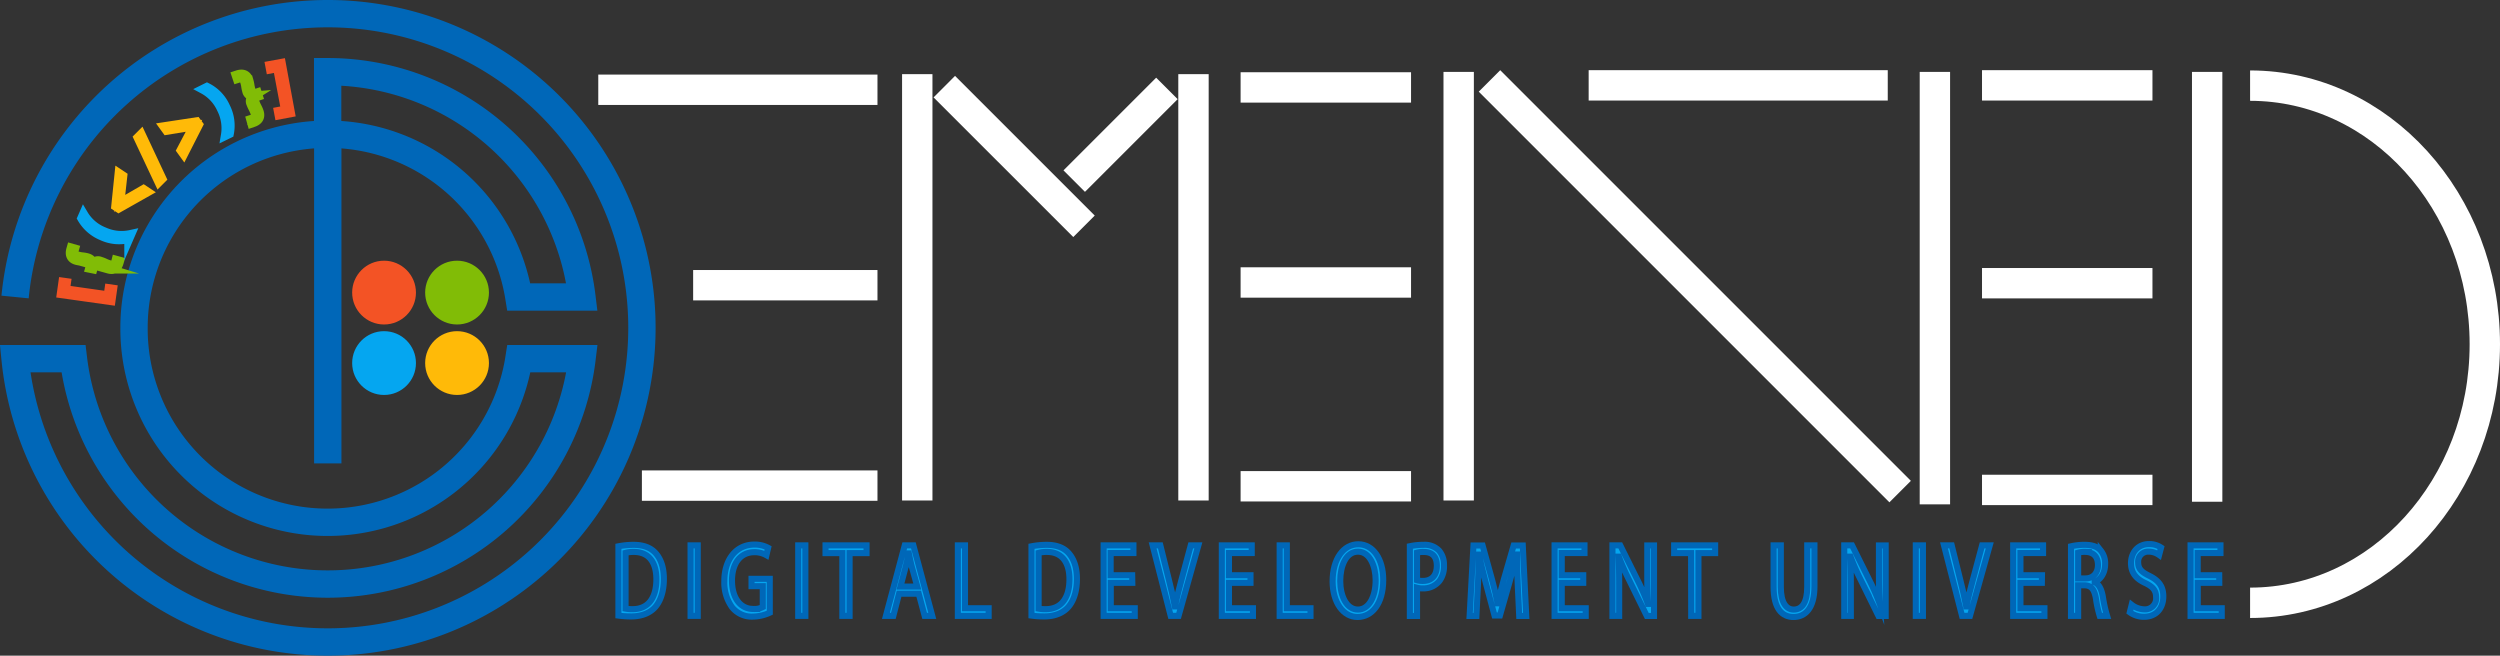 <svg id="Layer_1" data-name="Layer 1" xmlns="http://www.w3.org/2000/svg" viewBox="0 0 822.99 215.84"><rect x="0" y="0" width="822.99" height="215.84" fill="#333333" stroke="none"/><defs><style>.cls-1,.cls-2{fill:none;}.cls-1,.cls-12{stroke:#0067b8;}.cls-1,.cls-10,.cls-11,.cls-12,.cls-2,.cls-3,.cls-4,.cls-5,.cls-6,.cls-7,.cls-8,.cls-9{stroke-miterlimit:10;}.cls-1{stroke-width:9px;}.cls-2{stroke:#fff;stroke-width:10px;}.cls-3,.cls-9{fill:#f35325;}.cls-3,.cls-7,.cls-9{stroke:#f35325;}.cls-3,.cls-4,.cls-5,.cls-6,.cls-7{stroke-width:3px;}.cls-4,.cls-5,.cls-6,.cls-7{fill:#000333;}.cls-10,.cls-4{stroke:#81bc06;}.cls-5,.cls-8{stroke:#05a6f0;}.cls-11,.cls-6{stroke:#ffba08;}.cls-12,.cls-8{fill:#05a6f0;}.cls-10{fill:#81bc06;}.cls-11{fill:#ffba08;}.cls-12{stroke-width:2px;}</style></defs><title>cd-logo-light</title><path class="cls-1" d="M23.84,112.41a103.43,103.43,0,0,1,205.86,0c.33,3.34.5,6.73.5,10.15s-.17,6.81-.5,10.15a103.43,103.43,0,0,1-205.86,0H43.06a84.32,84.32,0,0,0,167.42,0H189.71A63.74,63.74,0,0,1,63,122.56c0-2.11.1-4.2.3-6.25q.2-2,.51-3.9a63.75,63.75,0,0,1,125.87,0h20.77a84.34,84.34,0,0,0-83.71-74.17V58.82" transform="translate(-18.88 -14.64)"/><line class="cls-1" x1="107.9" y1="43.97" x2="107.9" y2="152.55"/><line class="cls-2" x1="228.18" y1="93.89" x2="288.86" y2="93.89"/><line class="cls-2" x1="196.95" y1="29.55" x2="288.86" y2="29.55"/><line class="cls-2" x1="522.98" y1="28.1" x2="621.44" y2="28.1"/><line class="cls-2" x1="211.31" y1="159.86" x2="288.86" y2="159.86"/><line class="cls-2" x1="301.96" y1="24.41" x2="301.96" y2="164.76"/><line class="cls-2" x1="408.4" y1="160.08" x2="464.51" y2="160.08"/><line class="cls-2" x1="408.4" y1="92.99" x2="464.51" y2="92.99"/><line class="cls-2" x1="408.4" y1="28.78" x2="464.51" y2="28.78"/><line class="cls-2" x1="392.89" y1="24.41" x2="392.89" y2="164.76"/><line class="cls-2" x1="652.47" y1="161.28" x2="708.58" y2="161.28"/><line class="cls-2" x1="652.47" y1="93.23" x2="708.58" y2="93.23"/><line class="cls-2" x1="652.47" y1="28.1" x2="708.58" y2="28.1"/><line class="cls-2" x1="636.96" y1="23.67" x2="636.96" y2="166.03"/><line class="cls-2" x1="480.19" y1="23.67" x2="480.19" y2="164.76"/><line class="cls-2" x1="726.59" y1="23.67" x2="726.59" y2="165.17"/><line class="cls-2" x1="490.33" y1="26.64" x2="625.52" y2="161.83"/><path class="cls-2" d="M759.6,213.08c42.68,0,77.27-38.11,77.27-85.12S802.28,42.83,759.6,42.83" transform="translate(-18.88 -14.64)"/><line class="cls-2" x1="310.86" y1="28.52" x2="356.85" y2="74.5"/><line class="cls-2" x1="384.14" y1="29.11" x2="353.63" y2="59.62"/><path class="cls-3" d="M55.41,113.59l-16.33-2.3.53-3.75,1.13.16-.33,2.35,14.07,2,.33-2.36,1.13.16Z" transform="translate(-18.88 -14.64)"/><path class="cls-4" d="M48.43,102.94c.4-1.42-.32-1.83-1-2a14.07,14.07,0,0,0-1.72-.31,10.8,10.8,0,0,1-1.7-.3c-1.83-.51-2.28-1.93-1.8-3.62l.12-.42,1.09.31-.1.36c-.33,1.17.2,1.75,1.27,2a9.67,9.67,0,0,0,1.46.26,9.74,9.74,0,0,1,1.55.28c1.28.34,1.77,1.07,1.75,2h.05a2,2,0,0,1,2.57-.83,8.48,8.48,0,0,1,1.47.57,11.5,11.5,0,0,0,1.4.54c1.12.31,1.86,0,2.18-1.09l.09-.36,1.1.3-.12.42c-.46,1.66-1.52,2.69-3.53,2.13a11.38,11.38,0,0,1-1.59-.62,12.11,12.11,0,0,0-1.57-.61c-.62-.17-1.54-.21-1.93,1.2Z" transform="translate(-18.88 -14.64)"/><path class="cls-5" d="M46.38,85.18a13.61,13.61,0,0,0,6.74,5.74,13.94,13.94,0,0,0,8.75.93l-.57,1.31a13.37,13.37,0,0,1-8.78-.83,13.64,13.64,0,0,1-6.71-5.84Z" transform="translate(-18.88 -14.64)"/><path class="cls-6" d="M57,82.53,58.1,71.79l1.19.79-1,9,0,0,7.84-4.54,1.19.79-9.4,5.31Z" transform="translate(-18.88 -14.64)"/><path class="cls-6" d="M71.18,74.47,64.34,59.92l1-1,6.83,14.56Z" transform="translate(-18.88 -14.64)"/><path class="cls-6" d="M84.24,55.65l-4.9,9.62-.84-1.16,4.24-8.06,0,0-9,1.48-.84-1.16,10.67-1.62Z" transform="translate(-18.88 -14.64)"/><path class="cls-5" d="M93.1,59.21a14,14,0,0,0-1.35-8.76,13.7,13.7,0,0,0-6-6.42L87,43.41a13.17,13.17,0,0,1,6.12,6.4,13.47,13.47,0,0,1,1.25,8.78Z" transform="translate(-18.88 -14.64)"/><path class="cls-4" d="M103.91,46.27c-1.39.46-1.31,1.38-1.11,2a12.42,12.42,0,0,0,.68,1.54,10.75,10.75,0,0,1,.69,1.56c.66,2-.35,3.1-2,3.63l-.41.14L101.44,54l.34-.11a1.54,1.54,0,0,0,1-2.23,13.69,13.69,0,0,0-.61-1.37,10.08,10.08,0,0,1-.65-1.44,2,2,0,0,1,.71-2.61v0a2,2,0,0,1-2.12-1.65A9.75,9.75,0,0,1,99.78,43a13.13,13.13,0,0,0-.33-1.44c-.35-1.06-1-1.53-2.11-1.17l-.35.11-.36-1.08.4-.13c1.67-.55,3.12-.18,3.71,1.63a13.65,13.65,0,0,1,.39,1.68,12,12,0,0,0,.38,1.7c.23.69.68,1.39,2.07.93Z" transform="translate(-18.88 -14.64)"/><path class="cls-7" d="M111.47,35.53l3,16.23-3.72.7-.21-1.12,2.34-.44-2.63-14-2.34.44-.21-1.12Z" transform="translate(-18.88 -14.64)"/><circle class="cls-8" cx="126.43" cy="119.52" r="10"/><circle class="cls-9" cx="126.43" cy="96.32" r="10"/><circle class="cls-10" cx="150.46" cy="96.32" r="10"/><circle class="cls-11" cx="150.46" cy="119.52" r="10"/><path class="cls-12" d="M222.46,194.48a27.1,27.1,0,0,1,5-.48c3.39,0,5.79,1,7.39,2.89s2.57,4.58,2.57,8.33-.92,6.89-2.62,9-4.52,3.34-8.07,3.34a30.35,30.35,0,0,1-4.27-.27ZM224.81,215a11.6,11.6,0,0,0,2.38.17c5,0,7.77-3.58,7.77-9.84,0-5.48-2.41-9-7.39-9a10.31,10.31,0,0,0-2.76.31Z" transform="translate(-18.88 -14.64)"/><path class="cls-12" d="M248.57,194.17v23.21h-2.36V194.17Z" transform="translate(-18.88 -14.64)"/><path class="cls-12" d="M272.29,216.34a13.83,13.83,0,0,1-5.6,1.28,8.26,8.26,0,0,1-6.81-3.07,13.86,13.86,0,0,1-2.55-8.64c0-6.92,3.76-12,9.88-12a9.21,9.21,0,0,1,4.54,1.07l-.57,2.44a7.75,7.75,0,0,0-4-1c-4.43,0-7.33,3.51-7.33,9.32s2.79,9.37,7,9.37a6.24,6.24,0,0,0,3.13-.62V207.6h-3.7v-2.41h6Z" transform="translate(-18.88 -14.64)"/><path class="cls-12" d="M284,194.17v23.21h-2.35V194.17Z" transform="translate(-18.88 -14.64)"/><path class="cls-12" d="M296.18,196.72h-5.54v-2.55h13.5v2.55h-5.58v20.66h-2.38Z" transform="translate(-18.88 -14.64)"/><path class="cls-12" d="M314.85,210.08l-1.89,7.3h-2.44l6.2-23.21h2.84l6.22,23.21h-2.51l-1.95-7.3Zm6-2.34L319,201.06c-.4-1.52-.67-2.89-.94-4.24H318c-.27,1.38-.56,2.79-.92,4.2l-1.78,6.72Z" transform="translate(-18.88 -14.64)"/><path class="cls-12" d="M334.2,194.17h2.35v20.69h7.79v2.52H334.2Z" transform="translate(-18.88 -14.64)"/><path class="cls-12" d="M358.44,194.48a27,27,0,0,1,5-.48c3.38,0,5.79,1,7.39,2.89s2.57,4.58,2.57,8.33-.92,6.89-2.63,9-4.52,3.34-8.06,3.34a30.25,30.25,0,0,1-4.27-.27ZM360.79,215a11.6,11.6,0,0,0,2.38.17c5,0,7.77-3.58,7.77-9.84,0-5.48-2.41-9-7.39-9a10.25,10.25,0,0,0-2.76.31Z" transform="translate(-18.88 -14.64)"/><path class="cls-12" d="M391.63,206.5h-7.09v8.36h7.9v2.52H382.19V194.17H392v2.52h-7.5V204h7.09Z" transform="translate(-18.88 -14.64)"/><path class="cls-12" d="M404.27,217.38l-5.95-23.21h2.54l2.84,11.43c.78,3.13,1.46,6,1.95,8.68h.05c.51-2.69,1.27-5.61,2.08-8.64l3.09-11.47h2.51l-6.52,23.21Z" transform="translate(-18.88 -14.64)"/><path class="cls-12" d="M430.54,206.5h-7.09v8.36h7.9v2.52H421.1V194.17h9.84v2.52h-7.49V204h7.09Z" transform="translate(-18.88 -14.64)"/><path class="cls-12" d="M440.14,194.17h2.36v20.69h7.79v2.52H440.14Z" transform="translate(-18.88 -14.64)"/><path class="cls-12" d="M474.23,205.53c0,8-3.81,12.22-8.47,12.22S457.57,213,457.57,206c0-7.37,3.59-12.19,8.46-12.19S474.23,198.65,474.23,205.53Zm-14.15.38c0,5,2.11,9.4,5.82,9.4s5.84-4.37,5.84-9.64c0-4.61-1.89-9.43-5.81-9.43S460.08,200.82,460.08,205.91Z" transform="translate(-18.88 -14.64)"/><path class="cls-12" d="M483,194.45a21.71,21.71,0,0,1,4.52-.45,6.49,6.49,0,0,1,5.12,1.93,7.13,7.13,0,0,1,1.59,4.85,8,8,0,0,1-1.41,5,6.69,6.69,0,0,1-5.57,2.55,6.47,6.47,0,0,1-1.89-.21v9.3H483Zm2.36,11.19a6.32,6.32,0,0,0,1.95.24c2.84,0,4.57-1.76,4.57-5s-1.71-4.54-4.3-4.54a7.74,7.74,0,0,0-2.22.24Z" transform="translate(-18.88 -14.64)"/><path class="cls-12" d="M518.52,207.19c-.14-3.24-.3-7.13-.27-10h-.08c-.62,2.72-1.38,5.61-2.3,8.81l-3.22,11.26h-1.79l-2.95-11.05c-.86-3.27-1.59-6.27-2.11-9h-.05c-.05,2.89-.19,6.78-.35,10.26l-.49,9.95h-2.24l1.27-23.21h3l3.11,11.23c.76,2.85,1.38,5.4,1.84,7.81H512c.46-2.34,1.11-4.89,1.92-7.81l3.25-11.23h3l1.14,23.21H519Z" transform="translate(-18.88 -14.64)"/><path class="cls-12" d="M540.08,206.5H533v8.36h7.89v2.52H530.64V194.17h9.85v2.52H533V204h7.08Z" transform="translate(-18.88 -14.64)"/><path class="cls-12" d="M549.69,217.38V194.17h2.57l5.84,11.74a72.46,72.46,0,0,1,3.27,7.54l.06,0c-.22-3.1-.27-5.92-.27-9.54v-9.71h2.22v23.21H561l-5.79-11.78a79.19,79.19,0,0,1-3.41-7.74l-.08,0c.13,2.93.19,5.72.19,9.57v9.92Z" transform="translate(-18.88 -14.64)"/><path class="cls-12" d="M575.58,196.72H570v-2.55h13.5v2.55H578v20.66h-2.38Z" transform="translate(-18.88 -14.64)"/><path class="cls-12" d="M605.12,194.17v13.74c0,5.2,1.82,7.4,4.25,7.4,2.71,0,4.44-2.27,4.44-7.4V194.17h2.38V207.7c0,7.13-3,10.05-6.9,10.05-3.73,0-6.55-2.72-6.55-9.91V194.17Z" transform="translate(-18.88 -14.64)"/><path class="cls-12" d="M626,217.38V194.17h2.57l5.84,11.74a72.66,72.66,0,0,1,3.28,7.54l0,0c-.22-3.1-.27-5.92-.27-9.54v-9.71h2.22v23.21h-2.38l-5.79-11.78a81.67,81.67,0,0,1-3.41-7.74l-.08,0c.13,2.93.19,5.72.19,9.57v9.92Z" transform="translate(-18.88 -14.64)"/><path class="cls-12" d="M651.9,194.17v23.21h-2.35V194.17Z" transform="translate(-18.88 -14.64)"/><path class="cls-12" d="M664.78,217.38l-5.95-23.21h2.54l2.84,11.43c.79,3.13,1.46,6,1.95,8.68h.05c.52-2.69,1.27-5.61,2.09-8.64l3.08-11.47h2.52l-6.52,23.21Z" transform="translate(-18.88 -14.64)"/><path class="cls-12" d="M691.05,206.5H684v8.36h7.9v2.52H681.61V194.17h9.84v2.52H684V204h7.09Z" transform="translate(-18.88 -14.64)"/><path class="cls-12" d="M700.65,194.48a19.46,19.46,0,0,1,4.52-.48c2.52,0,4.14.59,5.28,1.89a6.65,6.65,0,0,1,1.43,4.41c0,3.06-1.51,5.1-3.43,5.92v.11c1.4.61,2.24,2.27,2.67,4.68a45.7,45.7,0,0,0,1.41,6.37H710.1a36,36,0,0,1-1.22-5.55c-.54-3.2-1.52-4.4-3.65-4.51H703v10.06h-2.36ZM703,205.05h2.41c2.51,0,4.11-1.75,4.11-4.41,0-3-1.71-4.3-4.2-4.33a8,8,0,0,0-2.32.27Z" transform="translate(-18.88 -14.64)"/><path class="cls-12" d="M720.62,213.73a7.11,7.11,0,0,0,4.22,1.51,3.63,3.63,0,0,0,3.82-4c0-2.17-1-3.41-3.44-4.61-3-1.34-4.82-3.31-4.82-6.58,0-3.61,2.36-6.3,5.9-6.3a6.91,6.91,0,0,1,4,1.14l-.65,2.45a6,6,0,0,0-3.46-1.11,3.29,3.29,0,0,0-3.44,3.48c0,2.17,1.11,3.24,3.63,4.47,3.08,1.52,4.65,3.41,4.65,6.82,0,3.58-2.08,6.68-6.38,6.68a7.85,7.85,0,0,1-4.65-1.48Z" transform="translate(-18.88 -14.64)"/><path class="cls-12" d="M749.46,206.5h-7.09v8.36h7.9v2.52H740V194.17h9.85v2.52h-7.5V204h7.09Z" transform="translate(-18.88 -14.64)"/></svg>